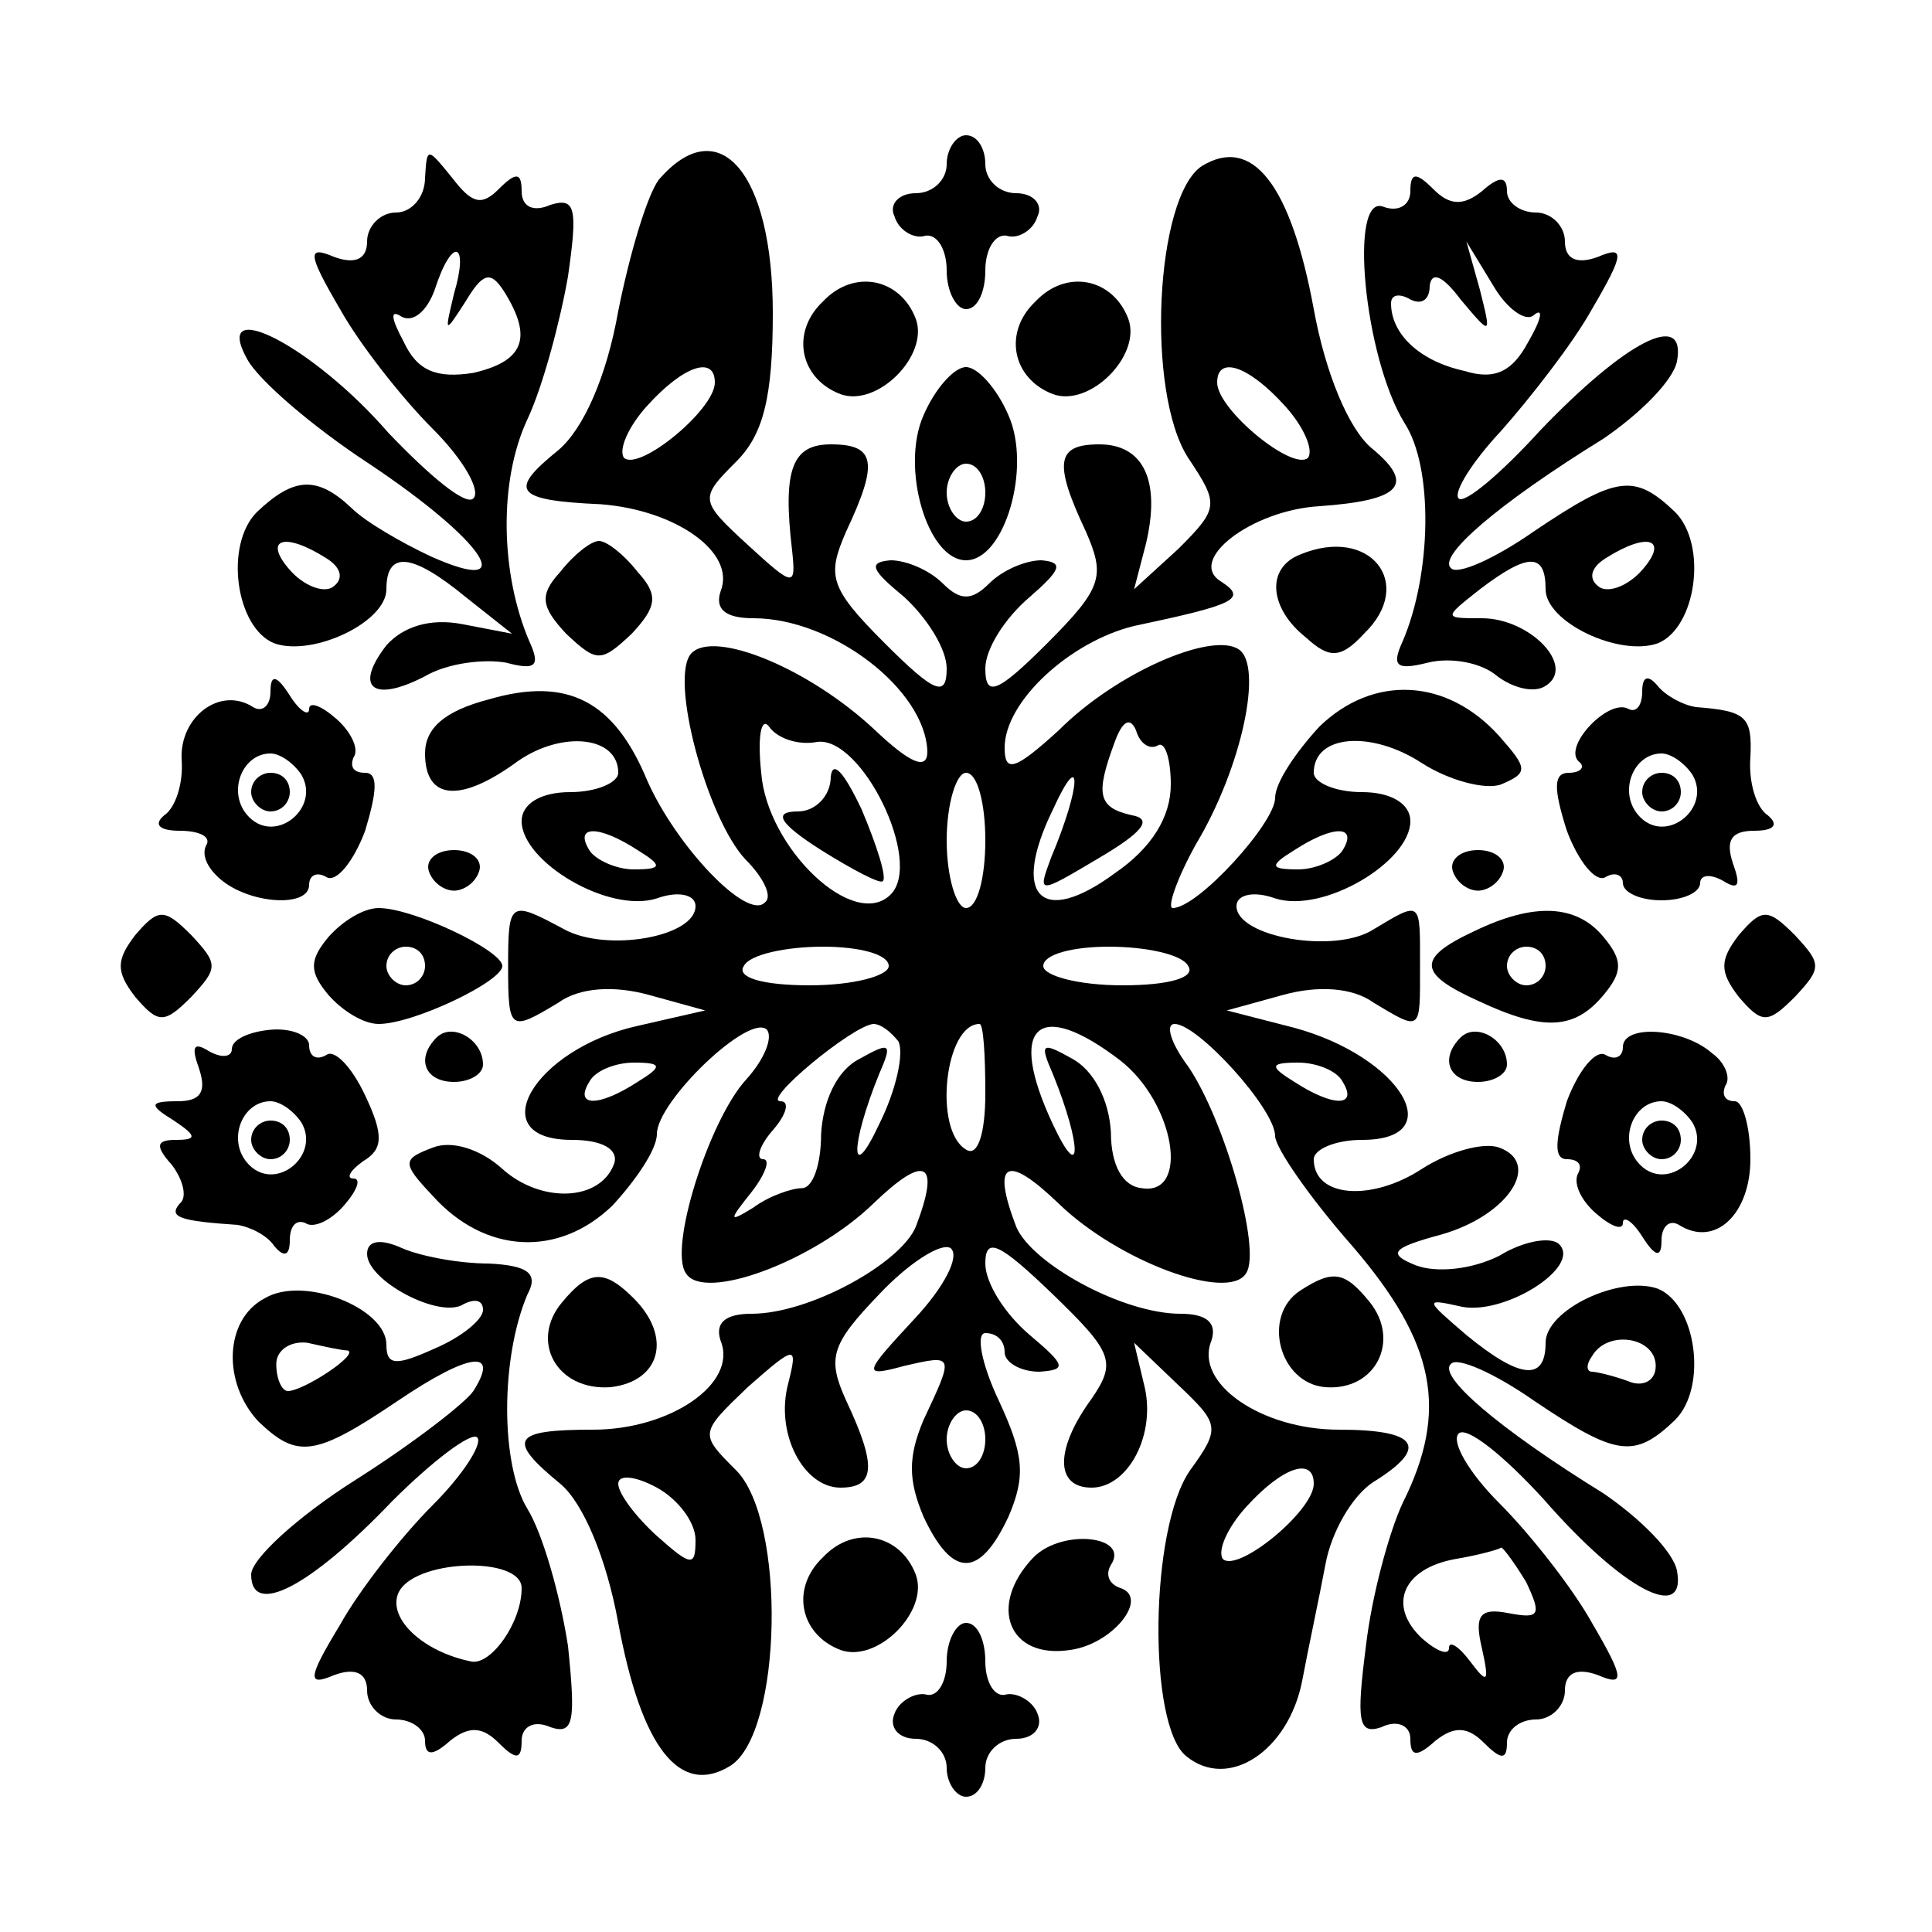 <?xml version="1.0" standalone="no"?>
<!DOCTYPE svg PUBLIC "-//W3C//DTD SVG 20010904//EN"
 "http://www.w3.org/TR/2001/REC-SVG-20010904/DTD/svg10.dtd">
<svg version="1.0" xmlns="http://www.w3.org/2000/svg"
 width="100pt" height="100pt" viewBox="0 0 100 100"
 preserveAspectRatio="xMidYMid meet">

<g transform="translate(0,100) scale(0.1,-0.1)"
fill="#000000" stroke="none">
<path d="M490 915 c0 -8 -7 -15 -16 -15 -9 0 -14 -6 -11 -12 2 -7 10 -12 16
-10 6 1 11 -7 11 -18 0 -11 5 -20 10 -20 6 0 10 9 10 20 0 11 5 19 11 18 6 -2
14 3 16 10 3 6 -2 12 -11 12 -9 0 -16 7 -16 15 0 8 -4 15 -10 15 -5 0 -10 -7
-10 -15z"/>
<path d="M220 908 c0 -10 -7 -18 -15 -18 -8 0 -15 -7 -15 -15 0 -9 -6 -12 -17
-8 -14 6 -14 2 3 -27 10 -18 32 -46 48 -62 16 -16 25 -32 21 -36 -4 -4 -23 12
-44 34 -39 45 -92 72 -73 38 6 -11 34 -35 63 -54 60 -40 79 -69 32 -48 -15 7
-34 18 -41 25 -18 17 -30 16 -49 -2 -17 -17 -11 -60 9 -68 20 -7 58 11 58 28
0 20 13 19 41 -4 l24 -19 -26 5 c-16 3 -30 -1 -39 -11 -17 -22 -7 -30 20 -16
12 7 31 9 42 7 15 -4 18 -2 12 11 -15 35 -16 83 -1 115 8 17 17 51 21 74 5 35
4 41 -9 37 -9 -4 -15 -1 -15 7 0 10 -3 10 -12 1 -9 -9 -14 -7 -24 6 -13 16
-13 16 -14 0z m15 -60 c-5 -21 -5 -21 6 -4 9 15 13 16 20 5 15 -24 10 -36 -16
-42 -19 -3 -29 1 -36 16 -7 13 -7 17 -1 13 6 -3 13 3 17 14 9 28 18 25 10 -2z
m-66 -137 c8 -5 9 -11 3 -15 -5 -3 -15 1 -22 9 -14 16 -3 20 19 6z"/>
<path d="M341 907 c-6 -8 -15 -38 -21 -68 -6 -34 -18 -61 -31 -72 -26 -21 -23
-26 22 -28 39 -3 70 -25 62 -45 -3 -9 2 -14 17 -14 41 0 89 -37 90 -69 0 -10
-9 -6 -27 11 -34 32 -83 52 -95 40 -12 -12 8 -86 28 -107 9 -9 14 -19 10 -22
-9 -10 -46 29 -61 63 -17 41 -41 54 -82 42 -23 -6 -33 -15 -33 -28 0 -24 18
-26 48 -4 23 16 52 13 52 -6 0 -5 -11 -10 -25 -10 -15 0 -25 -6 -25 -15 0 -21
45 -48 70 -40 11 4 20 2 20 -4 0 -16 -46 -24 -68 -12 -28 15 -29 15 -29 -19 0
-34 1 -34 26 -19 11 8 29 9 47 4 l29 -8 -35 -8 c-54 -12 -81 -59 -34 -59 16 0
24 -5 22 -12 -7 -20 -38 -21 -58 -3 -11 10 -26 15 -36 11 -16 -6 -16 -8 0 -25
27 -30 65 -32 93 -5 12 13 23 29 23 37 0 17 48 63 57 54 3 -4 -1 -15 -11 -26
-19 -21 -40 -87 -31 -100 9 -15 66 6 97 36 27 26 35 22 22 -12 -8 -19 -55 -45
-85 -45 -14 0 -19 -5 -16 -14 9 -22 -26 -46 -66 -46 -42 0 -45 -5 -17 -28 12
-10 24 -39 30 -72 12 -65 32 -90 58 -74 27 17 29 127 3 153 -19 19 -19 19 6
43 25 22 26 22 21 2 -7 -26 8 -54 27 -54 18 0 19 11 3 45 -10 22 -8 29 17 55
15 16 32 27 37 24 5 -4 -3 -20 -19 -37 -26 -28 -27 -30 -5 -24 26 6 26 6 10
-28 -8 -19 -8 -31 0 -50 15 -32 29 -32 44 0 9 21 8 32 -5 60 -9 19 -12 35 -7
35 6 0 10 -4 10 -10 0 -5 8 -10 18 -10 14 1 14 3 -5 19 -13 11 -23 27 -23 37
0 14 7 11 35 -16 31 -30 33 -35 20 -54 -19 -26 -19 -46 0 -46 19 0 34 28 27
54 l-5 21 23 -22 c21 -20 22 -22 6 -44 -21 -30 -22 -132 -2 -148 22 -18 53 3
60 39 3 16 9 44 12 60 3 17 14 36 25 43 29 18 23 27 -18 27 -40 0 -75 24 -66
46 3 9 -2 14 -16 14 -30 0 -77 26 -85 45 -13 34 -5 38 22 12 31 -30 88 -51 97
-36 8 12 -11 79 -30 107 -9 12 -12 22 -7 22 12 0 52 -44 52 -58 0 -6 18 -32
40 -57 43 -50 50 -85 26 -133 -7 -15 -16 -48 -19 -74 -5 -39 -4 -46 8 -42 8 4
15 1 15 -6 0 -9 3 -10 13 -1 10 8 17 7 25 -1 9 -9 12 -9 12 0 0 7 7 12 15 12
8 0 15 7 15 15 0 9 6 12 17 8 14 -6 14 -2 -3 27 -10 18 -32 46 -48 62 -16 16
-25 32 -21 36 4 4 23 -11 44 -34 41 -47 74 -64 69 -37 -2 10 -19 27 -38 40
-55 34 -86 61 -79 67 3 4 23 -5 43 -19 43 -29 52 -30 73 -10 17 17 11 60 -9
68 -20 7 -58 -11 -58 -28 0 -20 -13 -19 -41 4 -21 18 -22 19 -4 15 22 -6 64
20 52 32 -4 4 -18 2 -31 -6 -14 -7 -32 -9 -43 -5 -15 6 -13 9 13 16 35 10 52
37 30 45 -8 3 -26 -2 -40 -11 -26 -17 -56 -15 -56 5 0 5 11 10 25 10 46 0 20
43 -35 58 l-35 9 29 8 c18 5 36 4 47 -4 25 -15 24 -15 24 19 0 34 1 34 -24 19
-20 -13 -71 -4 -71 12 0 6 9 8 20 4 25 -8 70 19 70 40 0 9 -10 15 -25 15 -14
0 -25 5 -25 10 0 20 30 22 56 5 14 -9 33 -14 41 -11 14 6 14 8 -1 25 -27 30
-65 32 -93 5 -12 -13 -23 -29 -23 -37 0 -13 -40 -57 -53 -57 -3 0 2 15 12 33
24 40 35 93 22 101 -14 9 -63 -12 -93 -42 -23 -21 -28 -22 -28 -9 0 24 34 55
67 63 52 11 59 14 45 23 -18 11 16 37 51 39 42 3 50 11 27 30 -12 10 -24 39
-30 72 -12 65 -32 90 -58 74 -24 -16 -29 -117 -7 -151 16 -24 16 -26 -5 -47
l-23 -21 6 23 c8 33 -1 52 -24 52 -22 0 -24 -9 -7 -45 10 -23 9 -29 -20 -58
-26 -26 -32 -28 -32 -13 0 10 10 26 23 37 16 14 18 18 6 19 -8 0 -20 -5 -27
-12 -9 -9 -15 -9 -24 0 -7 7 -19 12 -27 12 -12 -1 -10 -5 7 -19 12 -11 22 -27
22 -37 0 -15 -6 -13 -32 13 -29 29 -30 35 -20 58 17 36 15 45 -8 45 -20 0 -25
-13 -20 -55 2 -19 1 -19 -23 3 -25 23 -25 24 -6 43 14 14 19 33 19 77 0 73
-28 105 -59 69z m29 -105 c0 -14 -39 -46 -47 -39 -3 4 2 16 12 27 19 21 35 26
35 12z m295 -12 c10 -11 15 -23 12 -27 -8 -7 -47 25 -47 39 0 14 16 9 35 -12z
m-242 -174 c23 3 55 -62 38 -79 -19 -19 -64 24 -67 63 -2 19 0 29 4 24 4 -6
15 -10 25 -8z m176 -2 c4 3 7 -7 7 -20 0 -17 -10 -33 -29 -46 -38 -28 -54 -12
-32 33 15 33 15 13 -1 -25 -7 -19 -7 -19 25 0 22 13 28 20 17 22 -18 4 -19 11
-9 38 4 11 8 13 11 6 2 -7 7 -10 11 -8z m-89 -49 c0 -19 -4 -35 -10 -35 -5 0
-10 16 -10 35 0 19 5 35 10 35 6 0 10 -16 10 -35z m-180 -5 c13 -8 13 -10 -2
-10 -9 0 -20 5 -23 10 -8 13 5 13 25 0z m365 0 c-3 -5 -14 -10 -23 -10 -15 0
-15 2 -2 10 20 13 33 13 25 0z m-235 -60 c0 -5 -18 -10 -41 -10 -24 0 -38 4
-34 10 3 6 22 10 41 10 19 0 34 -4 34 -10z m155 0 c4 -6 -10 -10 -34 -10 -23
0 -41 5 -41 10 0 6 15 10 34 10 19 0 38 -4 41 -10z m-150 -39 c3 -6 -1 -25
-10 -43 -15 -32 -15 -11 0 26 7 16 6 17 -10 8 -12 -6 -19 -22 -20 -39 0 -15
-4 -28 -10 -28 -5 0 -17 -4 -25 -10 -13 -8 -13 -7 -1 8 7 9 10 17 6 17 -4 0
-2 7 5 15 7 8 9 15 4 15 -10 0 37 39 48 40 4 0 9 -4 13 -9z m45 -27 c0 -21 -4
-33 -10 -29 -17 10 -11 65 7 65 2 0 3 -16 3 -36z m70 17 c28 -22 36 -70 11
-66 -10 1 -16 12 -16 29 -1 17 -9 32 -20 38 -16 9 -17 8 -10 -8 15 -37 15 -58
0 -26 -24 51 -8 66 35 33z m-250 -11 c-20 -13 -33 -13 -25 0 3 6 14 10 23 10
15 0 15 -2 2 -10z m365 0 c8 -13 -5 -13 -25 0 -13 8 -13 10 2 10 9 0 20 -4 23
-10z m162 -147 c0 -8 -7 -11 -14 -8 -8 3 -17 5 -19 5 -3 0 -3 4 0 8 8 14 33
10 33 -5z m-347 -38 c0 -8 -4 -15 -10 -15 -5 0 -10 7 -10 15 0 8 5 15 10 15 6
0 10 -7 10 -15z m-150 -52 c0 -14 -2 -14 -20 2 -11 10 -20 22 -20 27 0 5 9 4
20 -2 11 -6 20 -18 20 -27z m320 29 c0 -14 -39 -46 -47 -39 -3 4 2 16 12 27
19 21 35 26 35 12z m110 -51 c8 -17 7 -19 -9 -16 -15 3 -18 -1 -14 -18 4 -18
3 -19 -6 -7 -6 8 -11 11 -11 7 0 -4 -6 -2 -14 5 -18 17 -10 36 17 41 12 2 23
5 24 6 1 0 7 -8 13 -18z"/>
<path d="M430 598 c0 -10 -8 -18 -17 -18 -13 0 -10 -6 12 -20 16 -10 31 -18
32 -16 2 2 -3 18 -11 37 -9 19 -15 26 -16 17z"/>
<path d="M730 901 c0 -7 -6 -11 -14 -8 -18 7 -10 -78 11 -112 15 -23 14 -78
-1 -113 -6 -13 -3 -15 13 -11 12 3 28 0 36 -7 8 -6 19 -9 25 -5 16 10 -8 35
-33 35 -20 0 -20 0 -1 15 25 19 34 19 34 0 0 -17 38 -35 58 -28 20 8 26 51 9
68 -21 20 -30 19 -73 -10 -20 -14 -40 -23 -43 -19 -7 6 24 33 79 67 19 13 36
30 38 40 5 27 -27 10 -71 -36 -20 -22 -39 -38 -42 -35 -3 3 7 19 22 35 15 17
37 45 47 63 17 29 17 33 3 27 -11 -4 -17 -1 -17 8 0 8 -7 15 -15 15 -8 0 -15
5 -15 11 0 8 -4 8 -13 0 -10 -8 -17 -7 -25 1 -9 9 -12 9 -12 -1z m64 -64 c5 4
4 -2 -3 -14 -8 -15 -17 -20 -33 -15 -23 5 -38 19 -38 35 0 5 5 5 10 2 6 -3 10
0 10 7 1 8 7 5 16 -7 16 -19 16 -19 10 5 l-7 25 14 -23 c7 -12 17 -19 21 -15z
m56 -132 c-7 -8 -17 -12 -22 -9 -6 4 -5 10 3 15 22 14 33 10 19 -6z"/>
<path d="M426 844 c-17 -16 -12 -40 9 -48 19 -7 46 20 39 39 -8 21 -32 26 -48
9z"/>
<path d="M536 844 c-17 -16 -12 -40 9 -48 19 -7 46 20 39 39 -8 21 -32 26 -48
9z"/>
<path d="M478 785 c-12 -27 2 -75 22 -75 20 0 34 48 22 75 -6 14 -16 25 -22
25 -6 0 -16 -11 -22 -25z m32 -40 c0 -8 -4 -15 -10 -15 -5 0 -10 7 -10 15 0 8
5 15 10 15 6 0 10 -7 10 -15z"/>
<path d="M290 704 c-11 -12 -10 -18 3 -32 16 -15 18 -15 34 0 13 14 14 20 3
32 -7 9 -16 16 -20 16 -4 0 -13 -7 -20 -16z"/>
<path d="M673 713 c-18 -7 -16 -28 3 -43 12 -11 18 -11 30 2 27 26 3 56 -33
41z"/>
<path d="M140 642 c0 -7 -4 -11 -9 -8 -17 11 -38 -5 -37 -27 1 -12 -3 -25 -9
-29 -6 -5 -2 -8 8 -8 10 0 16 -3 14 -7 -3 -5 0 -12 7 -18 15 -13 46 -15 46 -3
0 5 4 7 9 4 5 -3 14 8 20 24 6 20 7 30 0 30 -6 0 -8 3 -6 8 3 4 -1 13 -9 20
-8 7 -14 9 -14 5 0 -4 -5 -1 -10 7 -7 11 -10 11 -10 2z m16 -43 c10 -17 -13
-36 -27 -22 -12 12 -4 33 11 33 5 0 12 -5 16 -11z"/>
<path d="M130 590 c0 -5 5 -10 10 -10 6 0 10 5 10 10 0 6 -4 10 -10 10 -5 0
-10 -4 -10 -10z"/>
<path d="M850 642 c0 -7 -3 -11 -7 -9 -10 6 -34 -19 -26 -27 4 -3 1 -6 -5 -6
-8 0 -8 -8 -1 -30 6 -16 15 -27 20 -24 5 3 9 1 9 -3 0 -5 9 -9 20 -9 11 0 20
4 20 9 0 4 5 5 12 1 8 -5 9 -2 5 9 -4 12 -1 17 11 17 10 0 13 3 7 8 -6 4 -10
17 -9 30 1 21 -2 24 -28 26 -7 1 -16 6 -20 11 -5 6 -8 5 -8 -3z m26 -43 c10
-17 -13 -36 -27 -22 -12 12 -4 33 11 33 5 0 12 -5 16 -11z"/>
<path d="M850 590 c0 -5 5 -10 10 -10 6 0 10 5 10 10 0 6 -4 10 -10 10 -5 0
-10 -4 -10 -10z"/>
<path d="M222 549 c2 -6 8 -10 13 -10 5 0 11 4 13 10 2 6 -4 11 -13 11 -9 0
-15 -5 -13 -11z"/>
<path d="M752 549 c2 -6 8 -10 13 -10 5 0 11 4 13 10 2 6 -4 11 -13 11 -9 0
-15 -5 -13 -11z"/>
<path d="M70 516 c-10 -13 -10 -19 0 -32 12 -14 15 -14 29 0 14 15 14 17 0 32
-14 14 -17 14 -29 0z"/>
<path d="M170 515 c-10 -12 -10 -18 0 -30 7 -8 18 -15 26 -15 18 0 64 22 64
30 0 8 -46 30 -64 30 -8 0 -19 -7 -26 -15z m50 -15 c0 -5 -4 -10 -10 -10 -5 0
-10 5 -10 10 0 6 5 10 10 10 6 0 10 -4 10 -10z"/>
<path d="M763 518 c-30 -14 -29 -22 2 -36 34 -16 50 -15 65 3 10 12 10 18 0
30 -14 17 -36 18 -67 3z m37 -18 c0 -5 -4 -10 -10 -10 -5 0 -10 5 -10 10 0 6
5 10 10 10 6 0 10 -4 10 -10z"/>
<path d="M900 516 c-10 -13 -10 -19 0 -32 12 -14 15 -14 29 0 14 15 14 17 0
32 -14 14 -17 14 -29 0z"/>
<path d="M120 457 c0 -4 -5 -5 -12 -1 -8 5 -9 2 -5 -9 4 -12 1 -17 -11 -17
-15 0 -15 -2 -2 -10 12 -8 12 -10 1 -10 -10 0 -11 -3 -2 -13 6 -8 8 -17 4 -20
-6 -7 0 -9 30 -11 6 -1 15 -5 19 -11 5 -6 8 -5 8 3 0 7 3 11 8 9 4 -3 13 1 20
9 7 8 9 14 5 14 -4 0 -2 4 5 9 10 6 11 13 1 34 -7 15 -16 24 -20 21 -5 -3 -9
-1 -9 5 0 5 -9 9 -20 8 -11 -1 -20 -5 -20 -10z m36 -38 c10 -17 -13 -36 -27
-22 -12 12 -4 33 11 33 5 0 12 -5 16 -11z"/>
<path d="M130 410 c0 -5 5 -10 10 -10 6 0 10 5 10 10 0 6 -4 10 -10 10 -5 0
-10 -4 -10 -10z"/>
<path d="M226 463 c-11 -11 -6 -23 9 -23 8 0 15 4 15 9 0 13 -16 22 -24 14z"/>
<path d="M756 463 c-11 -11 -6 -23 9 -23 8 0 15 4 15 9 0 13 -16 22 -24 14z"/>
<path d="M840 458 c0 -5 -4 -7 -9 -4 -5 3 -14 -8 -20 -24 -6 -20 -7 -30 0 -30
6 0 8 -3 6 -7 -3 -5 1 -14 9 -21 8 -7 14 -9 14 -5 0 4 5 1 10 -7 7 -11 10 -11
10 -2 0 7 4 11 9 8 19 -12 37 6 37 34 0 17 -4 30 -8 30 -5 0 -7 3 -5 8 3 4 0
12 -7 17 -15 13 -46 15 -46 3z m36 -39 c10 -17 -13 -36 -27 -22 -12 12 -4 33
11 33 5 0 12 -5 16 -11z"/>
<path d="M850 410 c0 -5 5 -10 10 -10 6 0 10 5 10 10 0 6 -4 10 -10 10 -5 0
-10 -4 -10 -10z"/>
<path d="M190 351 c0 -14 38 -34 50 -26 6 3 10 2 10 -3 0 -5 -11 -14 -25 -20
-20 -9 -25 -9 -25 2 0 19 -43 36 -63 24 -21 -11 -22 -44 -3 -64 20 -19 29 -18
72 11 37 25 53 27 39 5 -4 -6 -31 -27 -61 -46 -30 -19 -54 -41 -54 -49 0 -22
30 -7 73 38 21 21 41 36 44 33 3 -3 -7 -19 -23 -35 -16 -16 -38 -44 -48 -62
-17 -28 -17 -32 -3 -26 11 4 17 1 17 -8 0 -8 7 -15 15 -15 8 0 15 -5 15 -11 0
-8 4 -8 13 0 10 8 17 7 25 -1 9 -9 12 -9 12 1 0 7 6 11 15 7 12 -4 13 3 9 42
-4 26 -13 58 -21 71 -14 23 -14 78 0 111 6 11 0 15 -20 16 -16 0 -36 4 -45 8
-11 5 -18 4 -18 -3z m-10 -50 c6 -2 -23 -21 -31 -21 -3 0 -6 6 -6 14 0 7 7 12
16 11 9 -2 18 -4 21 -4z m90 -123 c0 -18 -16 -40 -26 -38 -25 5 -43 22 -38 35
7 18 64 20 64 3z"/>
<path d="M291 326 c-17 -20 -3 -46 25 -44 26 3 32 26 12 46 -15 15 -23 15 -37
-2z"/>
<path d="M673 332 c-20 -13 -11 -48 13 -50 26 -2 39 24 23 44 -13 16 -19 17
-36 6z"/>
<path d="M426 194 c-17 -16 -12 -40 9 -48 19 -7 46 20 39 39 -8 21 -32 26 -48
9z"/>
<path d="M535 194 c-24 -25 -13 -53 19 -48 22 3 41 27 26 32 -6 2 -8 7 -5 12
10 15 -25 19 -40 4z"/>
<path d="M490 140 c0 -11 -5 -19 -11 -17 -6 1 -14 -4 -16 -10 -3 -7 2 -13 11
-13 9 0 16 -7 16 -15 0 -8 5 -15 10 -15 6 0 10 7 10 15 0 8 7 15 16 15 9 0 14
6 11 13 -2 6 -10 11 -16 10 -6 -2 -11 6 -11 17 0 11 -4 20 -10 20 -5 0 -10 -9
-10 -20z"/>
</g>
</svg>
